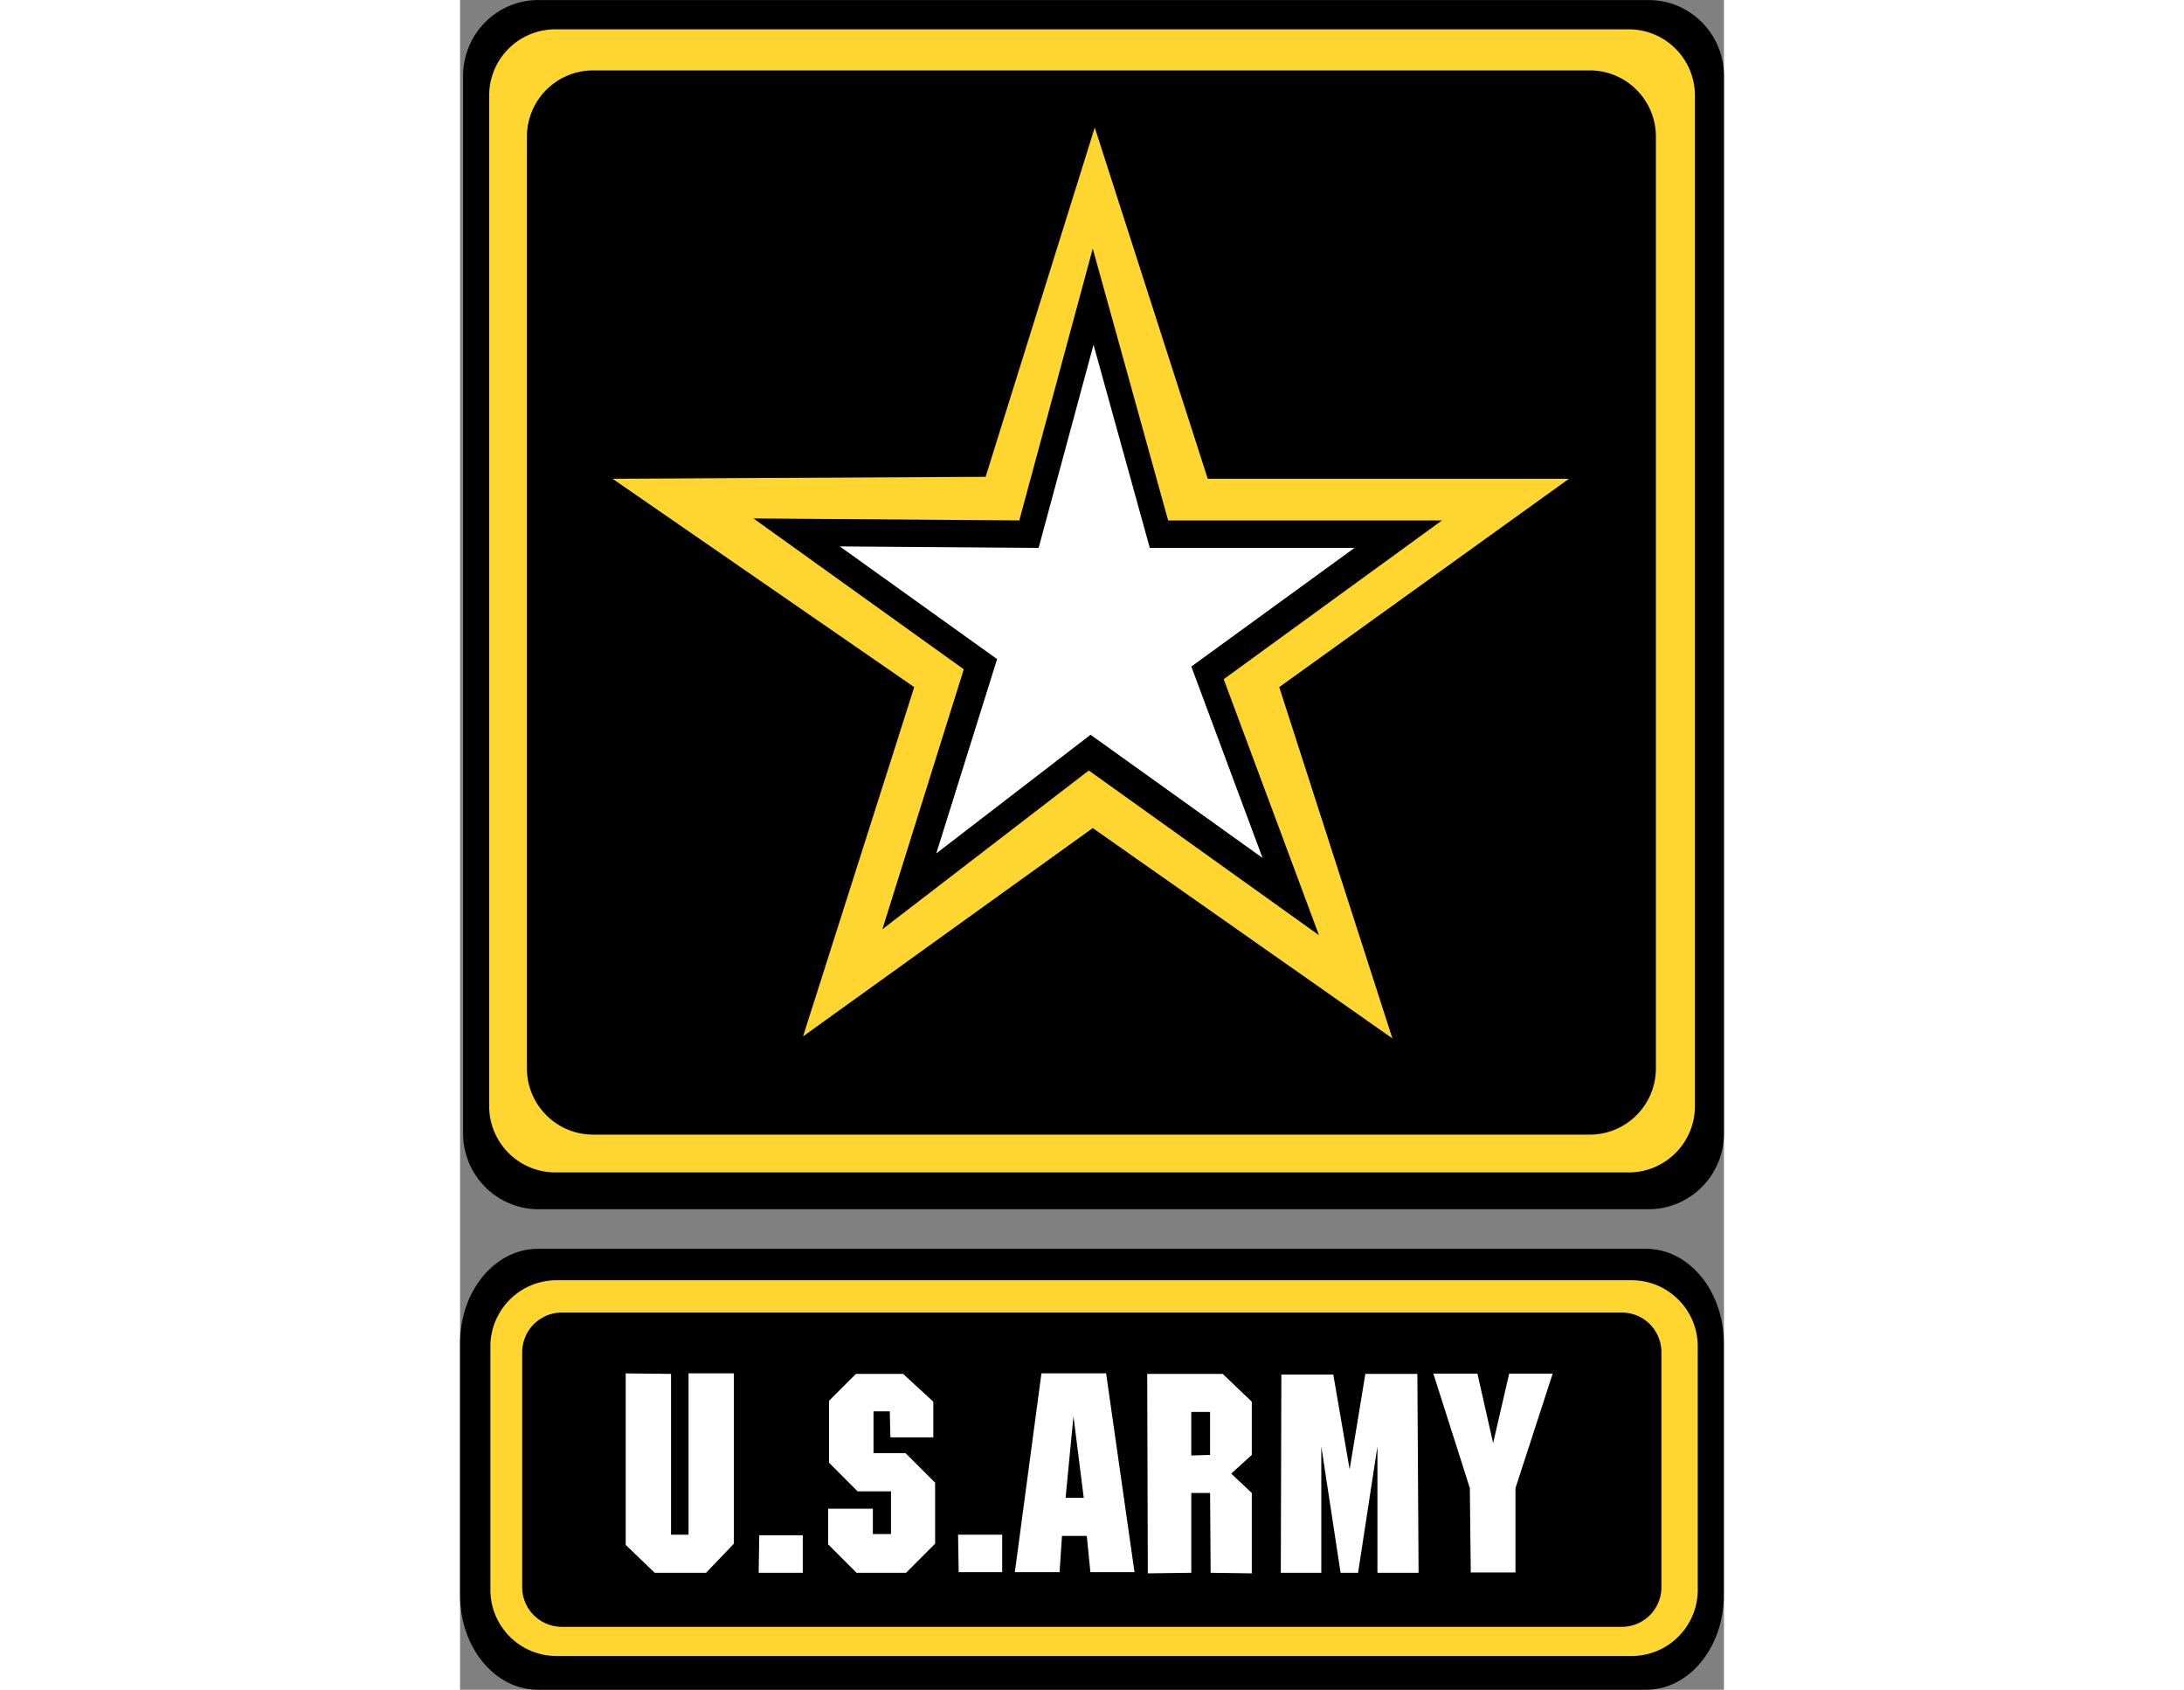 <svg xmlns="http://www.w3.org/2000/svg" xmlns:xlink="http://www.w3.org/1999/xlink" width="323.213" height="250" viewBox="0 0 142.528 190.5" xmlns:v="https://vecta.io/nano"><rect x="0" y="0" width="142.528" height="190.5" fill="#808080" stroke="none"/><defs><g ><path id="B" transform="rotate(18 3.157 -.5)" d="M0 0v1h.5z"/><use xlink:href="#B" height="632" width="549" transform="scale(-1 1)"/></g></defs><g transform="translate(660.882 -293.642)"><path d="M-652.03 293.642c-4.694 0-8.507 3.819-8.507 8.539l-.001 119.252c0 4.712 3.814 8.537 8.507 8.537h125.172c4.696 0 8.505-3.826 8.505-8.537V302.181c0-4.716-3.81-8.535-8.505-8.535h-125.172zm-.08 140.789c-4.847 0-8.773 4.769-8.773 10.64v28.415c0 5.888 3.925 10.656 8.773 10.656h124.978c4.849 0 8.763-4.768 8.763-10.656v-28.415c0-5.872-3.914-10.64-8.763-10.64z" clip-path="none"/><path clip-path="none" d="M-650.13 296.949c-4.131 0-7.468 3.343-7.468 7.471v113.928a7.47 7.47 0 0 0 7.468 7.471h121.035c4.135 0 7.47-3.347 7.47-7.471V304.42c0-4.129-3.335-7.471-7.47-7.471zm4.259 4.631h112.377c4.13 0 7.467 3.345 7.467 7.47v105.038c0 4.126-3.337 7.472-7.467 7.472h-112.377c-4.122 0-7.468-3.347-7.468-7.472V309.05a7.47 7.47 0 0 1 7.468-7.47zm-4.126 136.396c-4.122 0-7.462 3.342-7.462 7.466v27.441a7.46 7.46 0 0 0 7.462 7.458h121.233a7.46 7.46 0 0 0 7.458-7.458v-27.441c0-4.124-3.342-7.466-7.458-7.466zm.604 3.642h119.518c2.481 0 4.47 2.006 4.47 4.478v26.483a4.46 4.46 0 0 1-4.47 4.47h-119.518c-2.473 0-4.48-1.997-4.48-4.47v-26.483a4.48 4.48 0 0 1 4.48-4.478zm60.087-133.598l-12.308 39.378-42.064.223 34.014 23.486-12.538 39.376 32.669-23.486 33.79 23.712-12.758-39.602 32.668-23.486h-40.731zm-.226 13.646l8.5 30.65h30.88l-24.614 17.899 10.745 28.864-25.959-18.573-23.274 17.897 9.177-29.306-23.716-17.004 29.979.223z" fill="#ffd530"/><path d="M-583.392 448.532l.068 22.488 4.904-.065v-8.996h2.118l.064 8.996 4.64.065v-9.061l-2.32-2.182 2.32-2.11v-6l-3.278-3.133zm4.969 4.294h2.118v4.841l-2.118.064zm-16.896-4.359l-2.999 22.415h5.043l.272-4.083h2.796l.408 4.083h4.973l-3.201-22.415zm3.611 4.833l1.159 9.206h-2.046zm-35.432 13.426l-.066 4.228h4.974v-4.228zm22.42-.064l.066 4.22h4.908v-4.22zm45.928-18.131l-1.772 10.769-1.844-10.696h-5.855l-.064 22.351h4.567v-14.248l2.175 14.248h1.973l2.183-14.248v14.248h4.639l-.137-22.423zm-57.444 0l-3.034 3.036v6.983l3.22 3.222h3.765v4.816h-2.045v-2.859h-5.042v4.019l3.204 3.206h5.586l3.272-3.278v-6.878l-3.339-3.334h-3.608v-4.704h1.837l.068 2.924h4.839v-4.019l-3.408-3.133zm65.111-.032l4.116 12.911.105 9.504h5.042v-9.504l4.196-12.911h-4.905l-1.812 7.837-1.772-7.837zm-83.99-.032v18.195h-1.974v-18.13l-5.113-.056v19.338l3.272 3.141h5.79l3.136-3.278v-19.209zm45.67-115.966l-6.193 22.91-22.415-.165 17.733 12.703-6.858 21.907 17.396-13.378 19.396 13.886-8.03-21.576 18.404-13.377H-583.1z" clip-path="none" fill="#fff"/></g></svg>